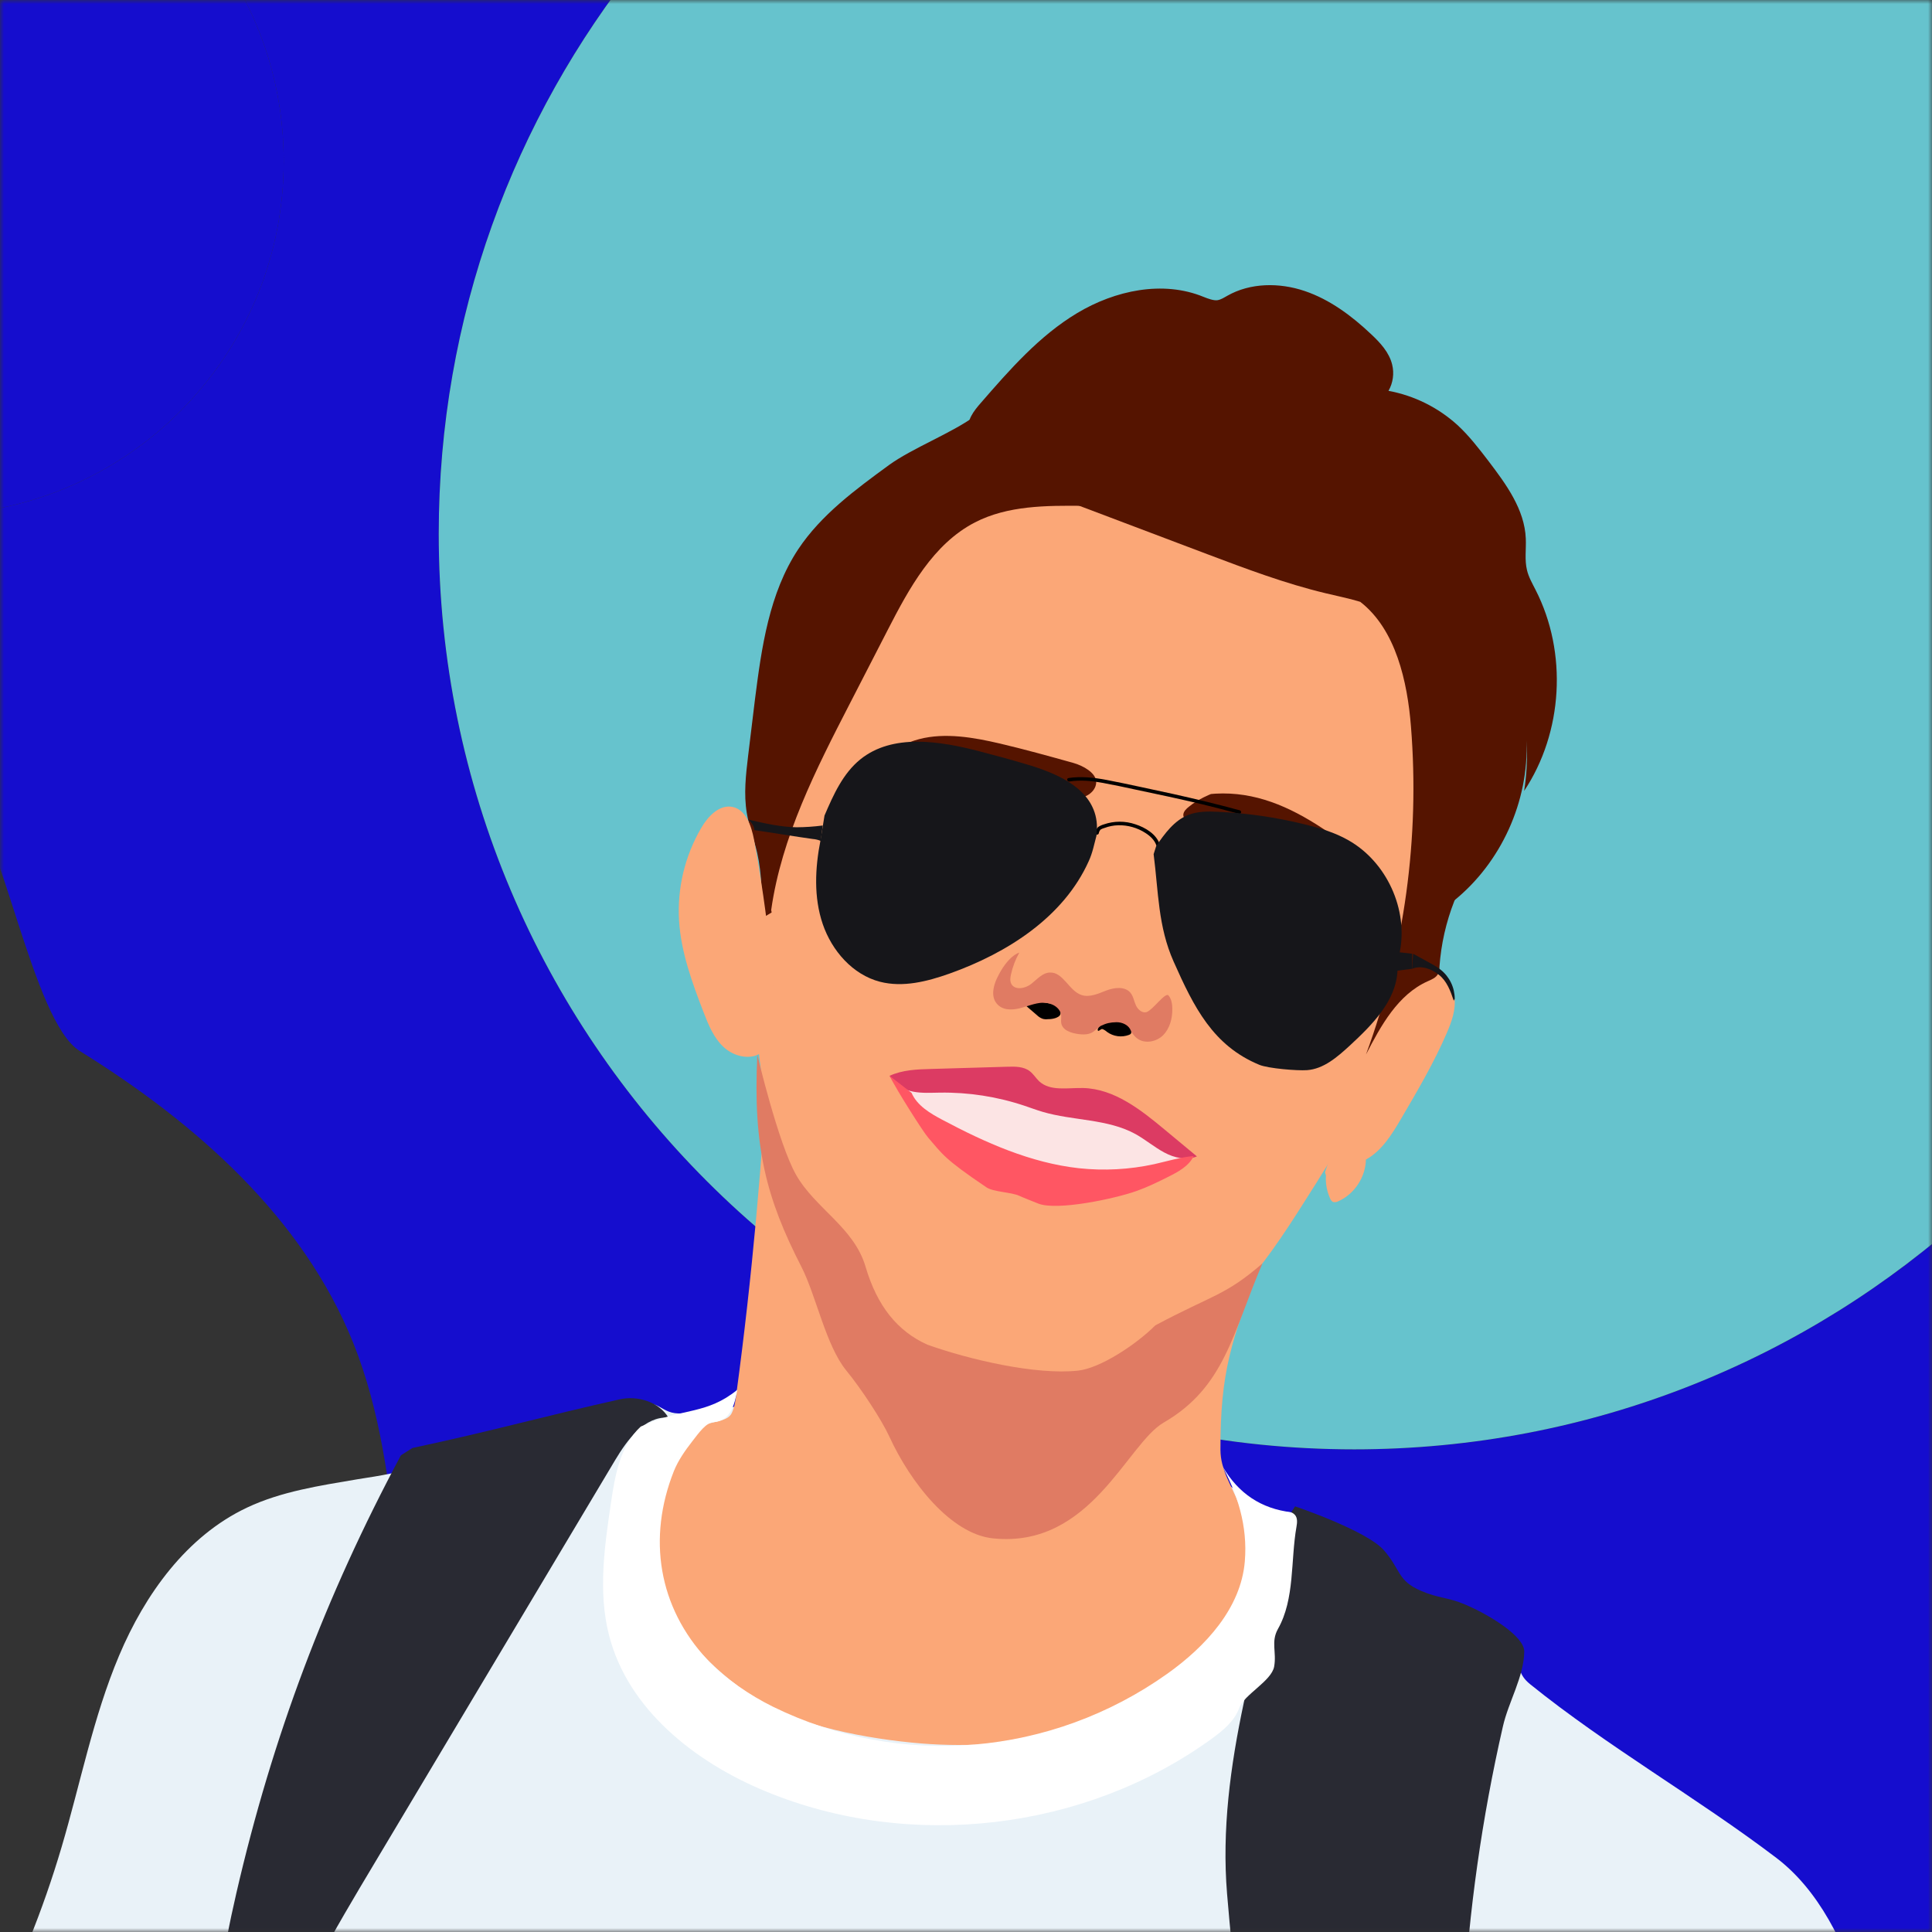 <svg width="250" height="250" viewBox="0 0 250 250" fill="none" xmlns="http://www.w3.org/2000/svg">
<rect x="0" y="0" width="250" height="250" fill="#333333" stroke="none"/>
<mask id="mask0_1708_12164" style="mask-type:alpha" maskUnits="userSpaceOnUse" x="0" y="0" width="250" height="250">
<rect width="250" height="250" fill="#C4C4C4"/>
</mask>
<g mask="url(#mask0_1708_12164)">
<path d="M56.773 69.081C56.773 41.065 66.499 15.32 82.757 -4.961H28.731C33.943 2.645 36.725 11.653 36.709 20.873C36.709 44.785 18.377 64.411 -5 66.469V254.919H-4.996V101.911C0.235 106.897 4.171 132.191 10.319 135.999C25.258 145.259 39.216 157.516 45.735 173.837C52.728 191.345 50.359 211.323 56.109 229.278C58.952 238.152 63.737 246.405 67.507 254.922H254.884V156.781C233.847 175.899 205.903 187.547 175.24 187.547C109.812 187.547 56.773 134.508 56.773 69.081Z" fill="#150DCE"/>
<path d="M36.713 20.873C36.728 11.652 33.944 2.644 28.731 -4.961L-4.996 -4.961V66.469C18.381 64.411 36.713 44.785 36.713 20.873Z" fill="#150DCE"/>
<path d="M258 -4.961C258 -16.455 164 -4.963 107.765 -4.963H82.758C66.499 15.318 56.773 41.062 56.773 69.079C56.773 134.506 109.813 187.545 175.24 187.545C205.904 187.545 233.847 175.895 254.884 156.779V110.014C254.884 91.5 258 6.533 258 -4.961Z" fill="#66C3CD"/>
<path d="M118.351 70.033C107.553 84.255 100.705 101.081 98.503 118.805C97.126 129.98 97.707 141.645 102.16 151.978C106.614 162.311 114.588 173.229 125.5 176C129.31 176.964 134.067 177.347 138 177.5C141.626 177.638 145.269 175.507 148.773 174.573C157.802 172.154 163.617 163.658 168.621 155.774C173.182 148.595 177.788 141.323 180.328 133.225C181.338 130.026 181.996 126.719 182.547 123.413C184.017 114.619 184.627 105.703 184.368 96.792C184.215 91.204 183.634 85.356 180.496 80.718C176.686 75.054 169.892 72.329 163.495 69.91L156.149 67.139C150.686 65.073 145.116 62.991 139.286 62.669C131.961 62.301 124.77 64.724 119.162 69.451" fill="#FBA777"/>
<path d="M110.21 102.059C113.654 98.967 118.612 98.002 123.218 98.477C127.824 98.952 132.185 100.712 136.455 102.503C137.496 102.932 138.582 103.376 139.684 103.253C140.786 103.131 141.918 102.228 141.842 101.11C141.765 99.993 140.189 99.089 138.888 98.722C135.705 97.834 132.522 96.946 129.309 96.196C126.095 95.446 122.315 94.757 118.933 95.645C115.551 96.533 112.613 98.998 109.904 101.355" fill="#551400"/>
<path d="M156.701 102.746C156.701 102.746 155.094 103.359 153.87 104.369C153.518 104.645 153.151 104.981 153.12 105.425C153.09 105.869 153.656 106.466 154.192 106.742C157.466 108.365 161.338 108.058 164.919 108.763C170.612 109.865 175.708 113.676 178.37 118.82C178.921 116.447 178.08 113.921 176.626 111.962C175.172 110.002 173.167 108.533 171.132 107.186C166.847 104.369 162.394 102.41 157.267 102.7L156.701 102.746Z" fill="#551400"/>
<path d="M117.066 140.332C123.202 139.276 129.461 140.822 135.491 142.338L140.479 143.608C142.377 144.083 144.305 144.573 146.065 145.399C147.123 145.926 148.15 146.514 149.141 147.16L153.732 150.022C153.166 150.834 152.186 151.201 151.253 151.492C148.1 152.426 144.764 152.671 141.474 152.793C137.878 152.916 134.205 152.885 130.823 151.691C127.166 150.39 124.105 147.833 121.152 145.338C119.514 143.96 117.846 142.552 116.668 140.761L117.066 140.332Z" fill="#FCE4E4"/>
<path d="M117.128 140.56C119.588 140.167 122.09 140.111 124.566 140.391C127.06 140.636 129.539 141.142 131.972 141.708C134.405 142.274 136.9 142.933 139.364 143.545C141.827 144.157 144.153 144.678 146.342 145.795C147.428 146.364 148.485 146.988 149.509 147.663L152.8 149.714L153.611 150.219L153.534 149.913C152.83 150.893 151.468 151.214 150.351 151.49C148.973 151.84 147.572 152.091 146.158 152.24C144.75 152.393 143.327 152.485 141.904 152.546C140.481 152.607 139.134 152.638 137.741 152.592C135.002 152.516 132.232 152.118 129.707 151C127.182 149.883 125.208 148.382 123.204 146.744C122.194 145.918 121.184 145.076 120.189 144.219C119.188 143.375 118.266 142.443 117.434 141.432C117.235 141.187 117.052 140.912 116.868 140.652L116.838 140.927L117.235 140.499C117.434 140.284 117.113 139.963 116.914 140.177L116.516 140.606C116.479 140.64 116.455 140.686 116.446 140.736C116.438 140.786 116.447 140.837 116.47 140.881C117.97 143.116 120.143 144.8 122.178 146.499C124.214 148.199 126.356 149.867 128.759 151.046C129.979 151.661 131.269 152.129 132.6 152.439C133.973 152.751 135.371 152.94 136.777 153.005C138.216 153.097 139.654 153.082 141.077 153.036C142.501 152.99 143.985 152.914 145.439 152.776C146.895 152.644 148.342 152.419 149.77 152.102C150.443 151.949 151.116 151.781 151.774 151.566C152.335 151.388 152.862 151.119 153.335 150.77C153.556 150.588 153.752 150.377 153.917 150.143C153.946 150.089 153.955 150.027 153.941 149.967C153.927 149.908 153.891 149.856 153.84 149.821L150.519 147.739C149.448 147.081 148.392 146.392 147.306 145.78C145.133 144.571 142.761 143.943 140.358 143.331C137.956 142.718 135.385 142.06 132.89 141.463C130.396 140.866 127.947 140.33 125.438 140.024C122.928 139.718 120.434 139.641 117.939 139.978C117.633 140.009 117.312 140.055 117.006 140.116C116.7 140.177 116.838 140.606 117.128 140.56Z" fill="white"/>
<path d="M115.322 139.534C115.934 140.514 117.066 141.049 118.183 141.264C119.3 141.478 120.463 141.401 121.611 141.386C125.333 141.328 129.038 141.903 132.568 143.085C133.349 143.346 134.114 143.636 134.894 143.866C138.873 145.045 143.326 144.754 146.953 146.759C148.238 147.479 149.371 148.443 150.656 149.132C151.942 149.821 153.533 150.204 154.88 149.637L150.733 146.193C147.626 143.606 144.183 140.881 140.143 140.789C138.169 140.743 135.904 141.248 134.466 139.917C134.037 139.503 133.731 138.983 133.257 138.615C132.476 138.003 131.375 138.003 130.38 138.034L120.463 138.324C118.642 138.37 116.76 138.447 115.107 139.212L115.322 139.534Z" fill="#DC3B63"/>
<path d="M117.954 141.415C118.673 143.069 120.356 144.064 121.948 144.906C127.503 147.86 133.364 150.478 139.608 151.167C142.859 151.515 146.145 151.339 149.34 150.646C151.039 150.263 152.722 149.743 154.467 149.59C153.824 150.922 152.416 151.657 151.1 152.315C149.784 152.973 148.468 153.616 147.091 154.106C144.321 155.101 136.792 156.708 134.359 155.744C133.976 155.591 132.262 154.917 131.88 154.733C130.915 154.274 128.543 154.244 127.656 153.647C122.116 149.911 121.948 149.33 120.112 147.217C119.469 146.498 116.056 141.109 115.107 139.211L117.954 141.415Z" fill="#FF5663"/>
<path d="M132.324 129.767C133.556 129.586 134.81 129.627 136.028 129.889C136.578 130.012 137.221 130.318 137.252 130.884C137.282 131.451 136.976 131.558 136.655 131.711C136.316 131.83 135.958 131.887 135.599 131.879C135.374 131.909 135.145 131.894 134.926 131.834C134.644 131.732 134.389 131.57 134.176 131.359L132.431 129.859L132.324 129.767Z" fill="black"/>
<path d="M128.988 126.626C128.513 127.652 128.238 128.953 128.957 129.841C129.676 130.729 130.855 130.729 131.895 130.484C132.936 130.239 133.9 129.779 134.956 129.749C136.012 129.718 137.221 130.346 137.312 131.402C137.343 131.693 137.282 131.999 137.312 132.305C137.42 133.331 138.629 133.698 139.654 133.821C141.567 134.035 141.597 133.147 142.546 132.749C143.495 132.351 144.658 132.137 145.515 132.703C146.372 133.27 146.525 133.913 147.168 134.387C148.147 135.107 149.647 134.816 150.504 133.959C151.361 133.101 151.713 131.8 151.697 130.575C151.697 129.963 151.605 129.29 151.208 128.815C150.81 128.34 149.249 130.591 148.422 130.943C147.856 131.172 147.259 130.667 146.999 130.116C146.739 129.565 146.663 128.922 146.28 128.463C145.561 127.606 144.199 127.774 143.158 128.172C142.118 128.57 141.001 129.106 139.945 128.754C138.322 128.218 137.588 125.784 135.874 125.845C134.895 125.861 134.191 126.733 133.426 127.33C132.66 127.927 131.314 128.172 130.855 127.3C130.671 126.932 130.732 126.473 130.824 126.075C131.041 125.093 131.402 124.149 131.895 123.273C131.895 123.273 130.426 123.595 128.988 126.626Z" fill="#E07B63"/>
<path d="M142.056 133.33C142.13 133.567 142.454 133.085 142.668 133.162C142.882 133.249 143.079 133.373 143.25 133.529C143.655 133.825 144.128 134.015 144.625 134.081C145.122 134.148 145.627 134.09 146.096 133.912C146.2 133.878 146.29 133.814 146.356 133.728C146.377 133.674 146.386 133.616 146.383 133.558C146.381 133.5 146.366 133.444 146.341 133.391C146.081 132.657 145.239 132.259 144.459 132.274C143.678 132.289 143.165 132.401 142.461 132.738C142.461 132.738 141.956 133.008 142.056 133.33Z" fill="black"/>
<path d="M99.79 117.763C101.136 108.272 105.589 99.546 109.981 91.02L114.848 81.559C117.633 76.14 120.739 70.399 126.157 67.598C130.395 65.409 135.4 65.409 140.189 65.455C136.976 64.031 134.438 62.446 131.5 60.502C130.521 59.844 129.301 59.255 128 58C126.699 56.745 125.728 55.604 126.157 53.844C123.111 56.063 118.061 57.984 115.016 60.189C110.685 63.358 106.247 66.618 103.279 71.088C99.529 76.768 98.55 83.763 97.693 90.499C97.402 92.933 97.096 95.382 96.805 97.817C96.515 100.25 96.224 102.761 96.637 105.21C96.928 106.955 97.586 108.639 97.984 110.385C98.611 113.14 98.596 116.003 98.565 118.85L99.851 118.069" fill="#551400"/>
<path d="M98.565 136.19C97.127 137.231 95 136.726 93.684 135.532C92.368 134.338 91.679 132.638 91.036 130.97C89.567 127.158 88.129 123.239 87.869 119.152C87.615 114.945 88.617 110.757 90.746 107.12C91.618 105.619 93.118 104.043 94.832 104.425C96.545 104.808 97.234 106.89 97.571 108.65C98.458 113.457 99.162 118.31 99.683 123.178C100.142 127.556 100.738 132.378 98.565 136.19Z" fill="#FBA777"/>
<path d="M171.576 152.117C171.513 153.091 171.681 154.066 172.065 154.964C172.157 155.209 172.295 155.469 172.54 155.546C172.76 155.587 172.987 155.549 173.182 155.439C175.264 154.52 176.702 152.316 176.748 150.05C178.829 148.902 180.13 146.759 181.324 144.723C183.435 141.125 185.547 137.528 187.2 133.701C187.827 132.247 188.409 130.67 188.21 129.093C188.011 127.516 186.802 125.94 185.211 125.863C183.619 125.786 182.548 126.935 181.63 128.052C177.819 132.706 175.845 138.538 173.932 144.248L171.453 151.703" fill="#FBA777"/>
<path d="M176.029 77.886C180.62 81.453 182.12 88.204 182.579 94.021C183.731 108.415 181.747 122.887 176.764 136.44C178.692 132.705 180.896 128.694 184.737 126.979C185.242 126.75 185.808 126.535 186.068 126.045C186.328 125.556 186.236 125.403 186.267 125.081C186.474 122.179 187.119 119.325 188.18 116.616C188.777 115.085 189.481 113.585 190.001 112.008C191.164 108.502 191.363 104.767 191.577 101.078C191.761 97.695 191.929 94.22 190.812 91.035C189.557 87.453 186.818 84.637 184.171 81.942C182.105 79.861 179.794 76.6 176.947 77.258C176.672 77.319 176.029 77.886 176.029 77.886Z" fill="#551400"/>
<path d="M137.893 64.781L146.845 68.164L156.195 71.7C161.23 73.599 166.295 75.512 171.544 76.767C174.298 77.426 177.16 77.931 179.593 79.385C181.261 80.395 182.654 81.804 183.863 83.304C189.448 90.239 191.652 99.776 189.678 108.455C189.066 111.15 188.071 113.798 188.117 116.569C194.254 111.624 197.85 103.679 197.528 95.811C197.664 97.994 197.561 100.186 197.222 102.347C202.257 94.77 202.854 84.452 198.707 76.339C198.294 75.512 197.804 74.685 197.59 73.767C197.268 72.435 197.498 71.057 197.437 69.695C197.284 65.914 194.896 62.668 192.616 59.668C191.361 58.03 190.091 56.377 188.576 54.984C186.073 52.717 182.99 51.191 179.67 50.575C180.258 49.545 180.428 48.328 180.144 47.176C179.762 45.6 178.599 44.344 177.42 43.242C174.911 40.87 172.08 38.757 168.82 37.655C165.56 36.553 161.796 36.568 158.797 38.282C158.383 38.512 157.97 38.788 157.511 38.849C157.052 38.91 156.317 38.65 155.751 38.42C150.472 36.246 144.274 37.578 139.377 40.517C134.48 43.457 130.654 47.835 126.905 52.152C126.018 53.162 125.069 54.387 125.329 55.718C125.482 56.53 126.063 57.173 126.645 57.755C128.328 59.392 129.461 61.245 137.893 64.781Z" fill="#551400"/>
<path d="M-1.562 262.598C2.372 255.063 5.565 247.162 7.971 239.008C10.42 230.727 12.057 222.185 15.409 214.24C18.76 206.295 24.147 198.778 31.951 195.089C36.42 192.977 41.393 192.242 46.259 191.415C47.698 191.185 49.167 190.971 50.605 190.665C51.524 190.466 50.743 188.537 56.007 187.496C59.282 186.853 78.947 182.276 82.222 181.664C85.864 180.975 85.359 183.394 89.001 182.812C97.509 181.465 104.197 181.511 112.812 181.388C135.277 181.067 150.442 183.225 166.663 198.488C169.112 200.784 164.276 197.707 168.286 196.099C169.143 195.763 173.687 198.457 178.845 201.702C180.696 202.881 180.344 205.483 182.211 206.693C183.665 207.627 187.368 207.183 188.654 208.009C191.623 209.907 194.01 211.392 195.005 211.775C198.203 213.076 194.943 215.464 197.989 217.929C207.936 225.966 219.673 232.671 229.85 240.402C240.791 248.729 243.454 267.711 245.719 281.275L237.134 361.008C231.08 359.749 224.85 359.588 218.74 360.533C215.128 361.1 211.578 362.034 207.951 362.508C203.498 363.09 198.983 362.922 194.484 362.86C131.88 361.988 68.066 378.903 7.451 363.212C5.416 362.677 -1.333 362.922 -2.297 360.855C-3.261 358.789 -3.934 356.385 -3.904 355.038C-3.443 330.457 0.211 331.919 -3.904 307.681C-5.266 299.644 -6.873 291.623 -7.5 283.479L-1.562 262.598Z" fill="#E9F2F8"/>
<path d="M85.864 204.745C87.088 211.205 92.077 215.889 97.479 219.624C102.881 223.36 112.583 225.059 119.133 225.595C132.4 226.697 143.434 223.115 146.999 220.849C149.31 219.379 156.319 213.18 156.946 212.2C157.574 211.22 159.946 207.837 160.512 206.796C163.312 201.607 161.69 198.147 160.298 194.58C159.349 192.192 157.941 190.217 157.926 187.63C157.895 177.603 159.343 173.338 163 164C160.238 166.551 153.244 168.349 149.5 170.5C145.424 172.841 144.552 175.449 140.5 176C137.975 176.337 130.5 176 126 174.5C116.804 171.435 115 169.5 112.5 165C111.389 163 111.668 159.888 110 157.5C104.981 150.366 102.683 143.113 99.5 135C98.643 150.206 97.331 165.198 95.29 180.313C95.183 181.17 95.061 182.043 94.694 182.839C94.066 184.186 91.541 183.788 90.516 184.859C86.736 188.84 85.435 194.442 85.114 199.77C85.028 201.462 85.283 203.153 85.864 204.745Z" fill="#FBA777"/>
<path d="M97.999 136.5C97.418 148.41 99.146 155.04 103.691 163.903C105.604 167.623 106.859 174.114 109.522 177.359C111.419 179.671 114.067 183.682 115.107 185.947C117.785 191.78 123.019 198.515 128.513 199.066C141.138 200.368 145.805 186.85 150.58 184.08C158.491 179.503 159.5 172.5 163.358 163.49C158.5 167.691 157 167.5 149.5 171.5C147 174 142.368 177.046 139.5 177.359C134.02 177.957 125.346 175.909 120 174C116.125 172.256 113.5 169 112 163.903C110.5 158.807 105.471 156.37 103 152C100.695 147.926 97.999 136.5 97.999 136.5Z" fill="#E07B63"/>
<path d="M53.361 187.371C63.66 185.182 70.684 183.191 80.233 181.064C82.513 180.558 85.298 181.416 86.492 183.436C83.416 183.253 81.212 186.253 79.621 188.901L48.494 241.041C43.245 249.813 37.966 258.676 34.798 268.382C32.059 276.737 30.942 285.539 31.508 294.314C28.677 287.532 28.432 279.986 28.233 272.638C28.096 267.295 27.942 261.922 28.493 256.61C28.907 252.676 29.702 248.803 30.59 244.945C35.257 224.738 42.098 206.598 51.876 188.32L53.361 187.371Z" fill="#292A33"/>
<path d="M150.075 109.268C149.631 107.92 148.193 107.079 146.923 106.665C145.593 106.211 144.148 106.216 142.822 106.681C142.566 106.755 142.323 106.868 142.102 107.017C141.91 107.208 141.781 107.454 141.735 107.721C141.643 108.012 142.087 108.119 142.179 107.844C142.206 107.654 142.291 107.477 142.424 107.339C142.577 107.25 142.742 107.183 142.913 107.14C143.481 106.924 144.081 106.805 144.689 106.788C145.947 106.758 147.185 107.11 148.239 107.798C148.836 108.181 149.402 108.701 149.631 109.39C149.739 109.666 150.182 109.543 150.075 109.268Z" fill="black"/>
<path d="M138.384 101.124C139.823 100.894 141.292 101.047 142.715 101.308C144.138 101.568 145.561 101.874 146.969 102.18C149.831 102.777 152.677 103.39 155.524 104.063C157.131 104.461 158.722 104.859 160.314 105.303C160.372 105.319 160.435 105.312 160.488 105.281C160.541 105.251 160.58 105.201 160.597 105.142C160.613 105.084 160.605 105.021 160.575 104.968C160.545 104.914 160.495 104.875 160.436 104.859C157.59 104.079 154.713 103.39 151.836 102.747L147.505 101.813C146.051 101.507 144.597 101.185 143.128 100.91C141.659 100.634 139.884 100.42 138.262 100.68C137.971 100.726 138.094 101.17 138.384 101.124Z" fill="black"/>
<path d="M149.279 110.524C149.907 115.423 149.846 119.893 151.865 124.424C154.498 130.348 156.961 135.308 162.96 137.788C164.123 138.263 167.872 138.569 169.127 138.477C171.285 138.324 173.045 136.778 174.636 135.323C177.529 132.644 180.65 129.552 180.834 125.603L182.732 125.358V123.414L181.125 123.23C182.242 117.658 179.426 111.519 174.468 108.718C172.723 107.723 170.765 107.141 168.806 106.666C165.129 105.759 161.372 105.216 157.589 105.044C156.288 104.982 154.957 104.982 153.748 105.457C151.942 106.177 150.718 107.86 149.616 109.468L149.279 110.524Z" fill="#16161A"/>
<path d="M188.119 129.507C187.706 128.251 187.216 126.935 186.176 126.124C185.135 125.312 183.88 124.899 182.732 125.358L182.855 123.414L185.135 124.669C185.586 124.902 186.017 125.173 186.42 125.481C186.987 125.931 187.445 126.504 187.76 127.156C188.076 127.808 188.24 128.522 188.242 129.247C188.243 129.267 188.24 129.287 188.232 129.306C188.224 129.325 188.212 129.341 188.196 129.354C188.15 129.369 188.15 129.277 188.18 129.292" fill="#16161A"/>
<path d="M141.888 108.118C141.582 109.251 141.383 110.338 140.893 111.409C137.649 118.665 130.349 123.319 122.866 125.983C119.974 127.008 116.837 127.804 113.868 127.039C110.333 126.121 107.64 123.028 106.461 119.569C105.283 116.109 105.466 112.328 106.17 108.746L106.691 105.531C107.838 102.852 109.078 100.081 111.328 98.26C115.49 94.907 121.565 95.871 126.738 97.219C128.758 97.739 130.778 98.29 132.782 98.887C136.516 99.989 140.771 101.734 141.75 105.5C141.884 106.026 141.951 106.566 141.949 107.108L141.888 108.118Z" fill="#16161A"/>
<path d="M97.233 106.146C99.161 106.59 101.105 107.019 103.079 107.049C104.21 107.042 105.339 106.965 106.461 106.82L106.201 108.81C105.874 108.675 105.528 108.592 105.175 108.565C103.446 108.335 99.345 107.662 97.6 107.417C97.6 107.417 97.708 106.835 96.805 106.039L97.233 106.146Z" fill="#16161A"/>
<path d="M167.581 194.922C167.581 194.922 176.84 198.045 179.074 200.601C181.308 203.158 180.788 204.535 183.91 205.867C186.159 206.832 187.307 206.663 189.556 207.612C192.617 208.898 197.269 211.715 197.238 213.72C197.177 217.027 195.203 220.18 194.469 223.426C189.048 247.13 187.677 271.58 190.413 295.742C190.964 300.549 191.668 305.417 190.964 310.193C190.26 314.969 188.194 319.577 188.516 324.399L180.267 321.368C179.074 320.924 177.88 320.48 176.87 319.715C174.957 318.245 174.054 315.842 173.32 313.545C169.907 302.891 166.678 296.094 164.873 285.042C163.572 276.974 161.231 269.381 160.374 261.268C159.914 257.043 159.119 249.281 158.782 245.056C157.42 228.523 163.189 212.067 166.939 195.917L167.581 194.922Z" fill="#292A33"/>
<path d="M82.911 184.597C80.248 187.061 79.575 190.919 79.055 194.501C78.213 200.165 77.387 205.998 78.794 211.539C81.212 221.153 89.904 228.011 99.056 231.792C117.741 239.538 140.358 236.89 156.748 225.026C158.232 223.954 159.747 222.714 160.36 221C160.972 219.285 164.537 217.525 164.874 215.657C165.211 213.79 164.43 212.458 165.364 210.789C167.567 206.886 166.986 201.972 167.766 197.548C167.858 197.027 167.919 196.415 167.552 196.017C167.185 195.619 166.817 195.649 166.419 195.588C162.533 194.93 159.763 192.71 157.911 189.235C160.145 193.292 161.461 197.425 161.079 202.048C160.574 208.11 155.998 213.055 151.055 216.576C136.074 227.23 116.516 228.945 100.02 220.847C97.036 219.377 93.791 217.173 91.527 214.754C85.176 207.942 83.768 199.017 87.196 190.368C87.747 188.99 88.65 187.704 89.552 186.541C90.455 185.378 91.358 184.092 92.322 184.03C94.618 183.893 95.077 181.596 95.414 179.836C91.511 183.02 88.328 182.239 83.737 184.26L82.911 184.597Z" fill="white"/>
</g>
</svg>
